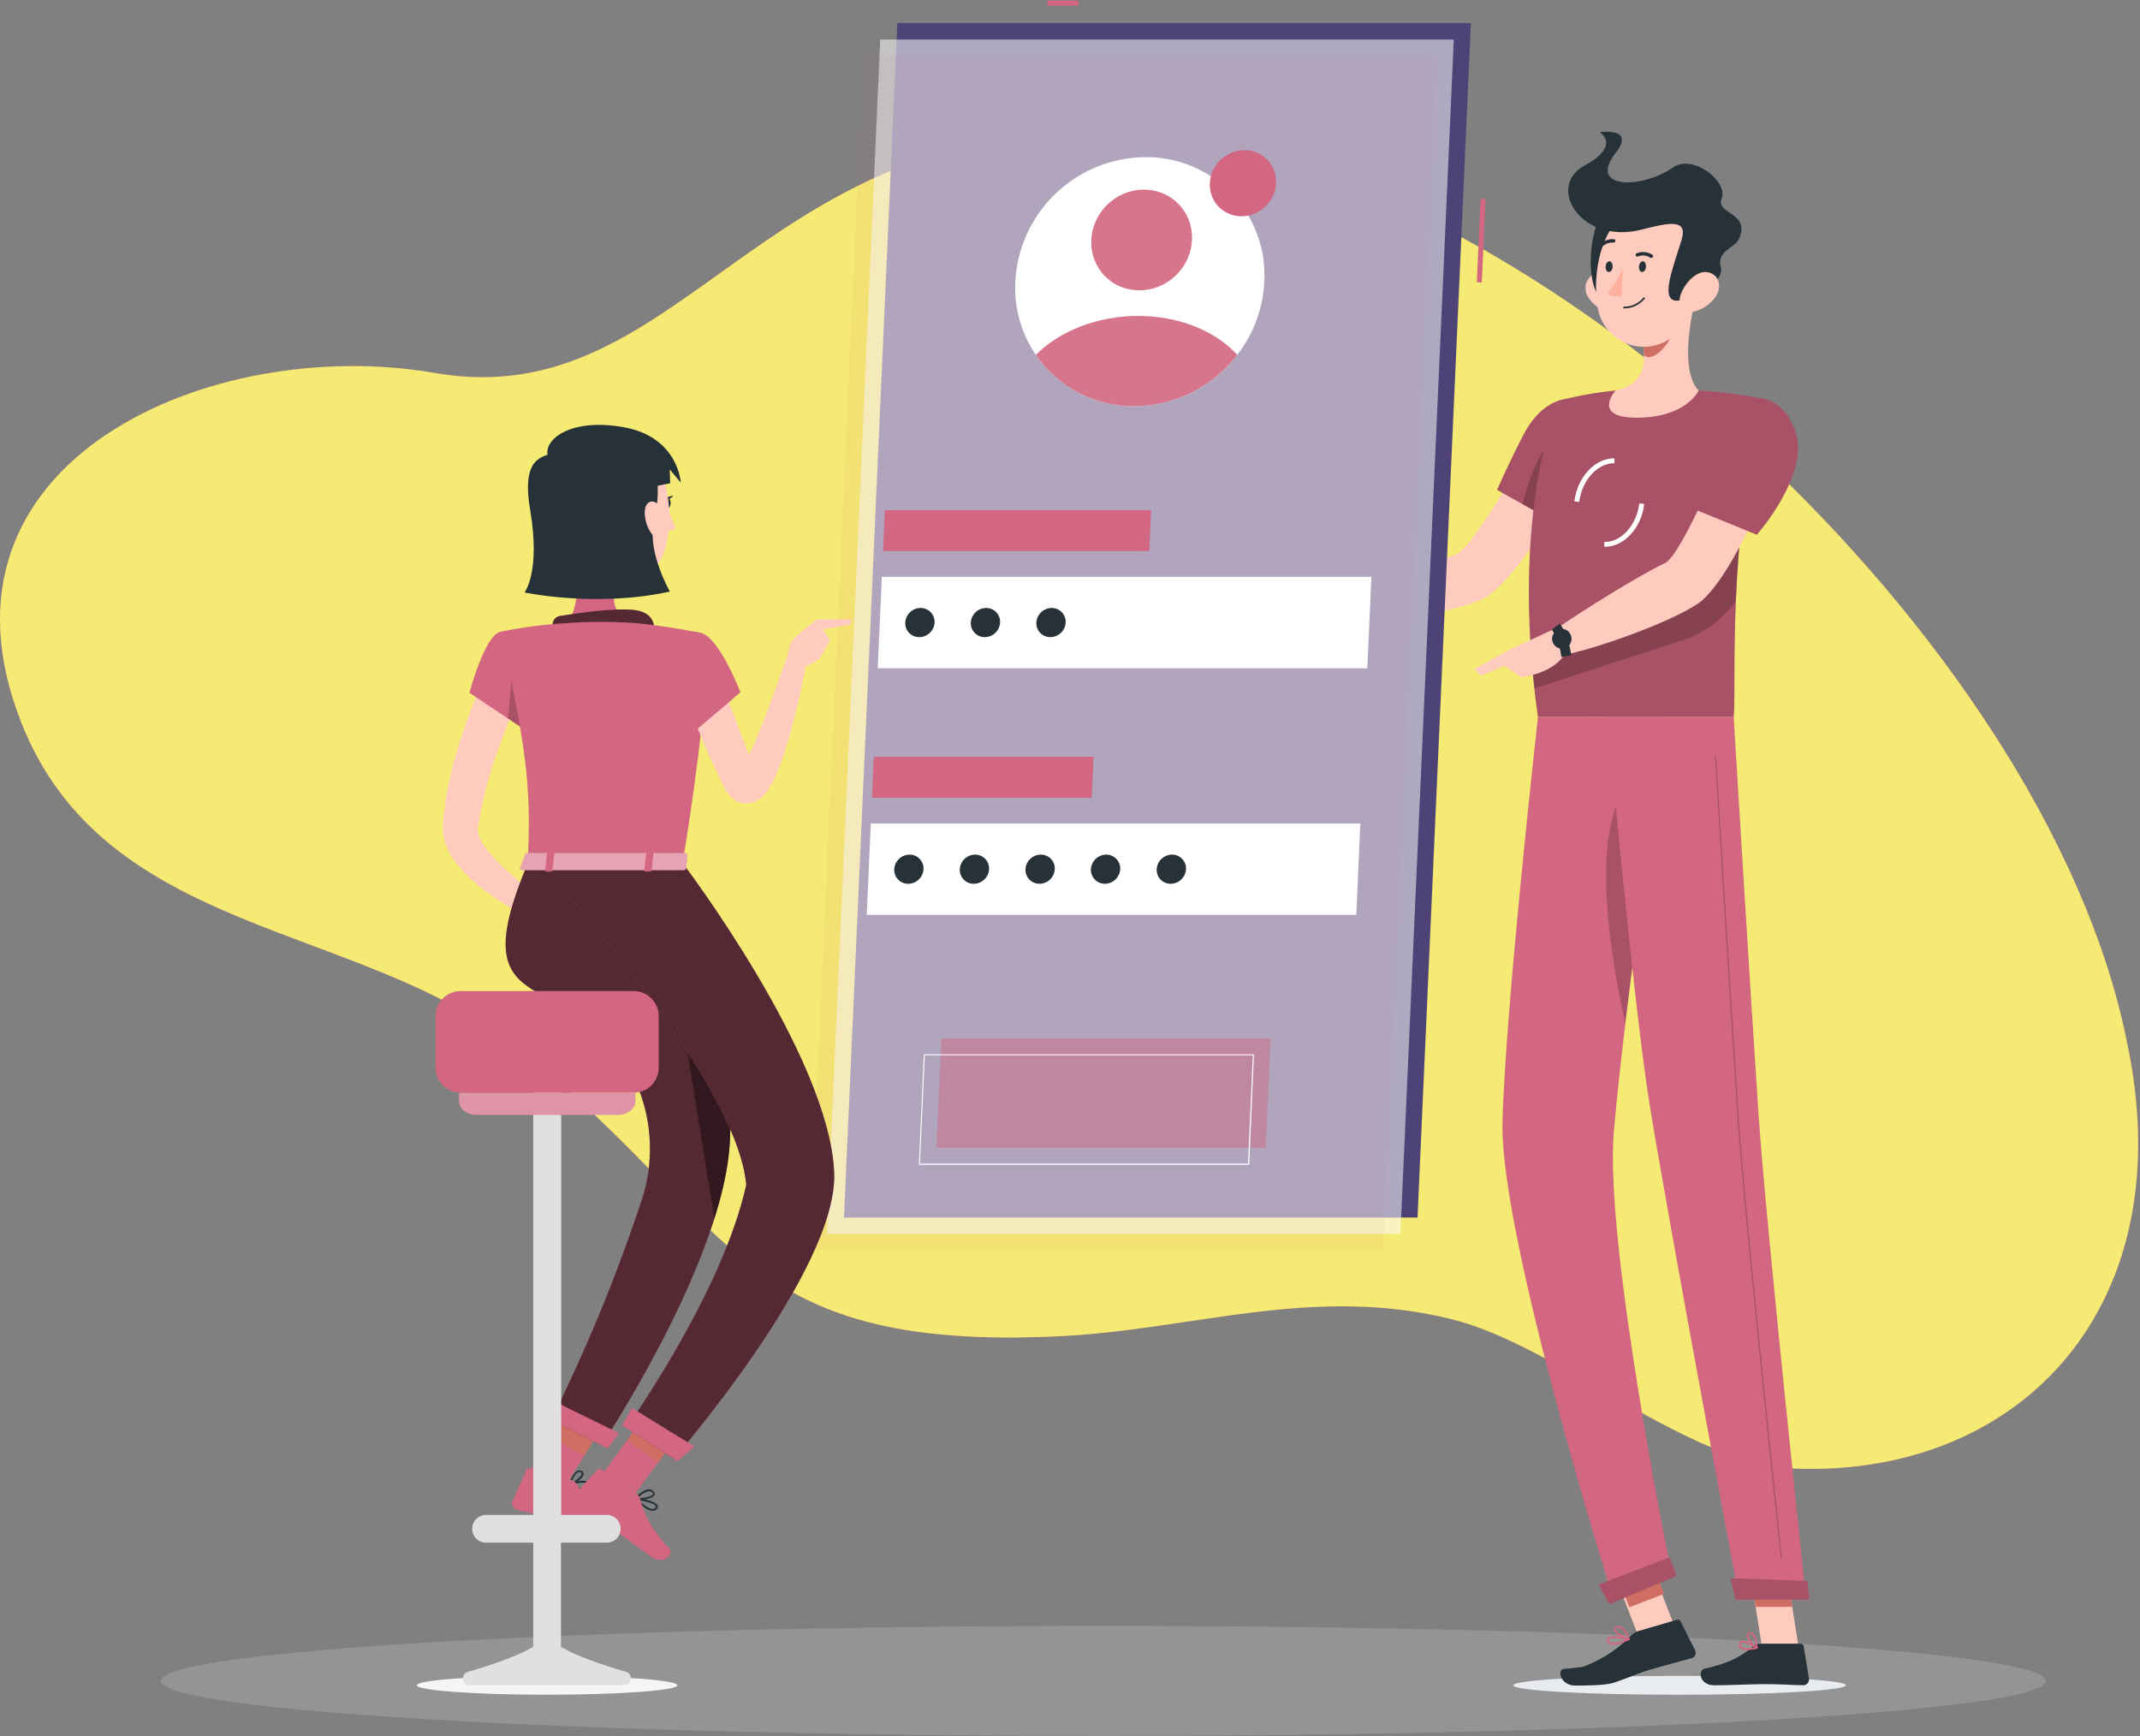 <svg width="440" height="357" viewBox="0 0 440 357" fill="none" xmlns="http://www.w3.org/2000/svg">
<rect x="0" y="0" width="440" height="357" fill="#808080" stroke="none"/>
<path d="M437.167 213.543C449.167 268.251 415.653 303.596 369.247 301.955C346.996 301.17 320.427 276.706 298.58 271.259C270.037 264.124 245.347 273.365 218.077 274.72C150.228 278.074 151.12 250.387 105.403 214.685C73.293 189.591 21.475 192.338 4.314 148.394C-16.713 94.674 43.56 68.712 89.348 76.68C141.962 85.814 156.531 20.308 236.891 27.562C315.86 34.698 420.268 131.102 437.167 213.543Z" fill="#D36681"/>
<path opacity="0.9" d="M437.167 213.543C449.167 268.251 415.653 303.596 369.247 301.955C346.996 301.17 320.427 276.706 298.58 271.259C270.037 264.124 245.347 273.365 218.077 274.72C150.228 278.074 151.12 250.387 105.403 214.685C73.293 189.591 21.475 192.338 4.314 148.394C-16.713 94.674 43.56 68.712 89.348 76.68C141.962 85.814 156.531 20.308 236.891 27.562C315.86 34.698 420.268 131.102 437.167 213.543Z" fill="#F9F871"/>
<path d="M226.864 356.914C333.882 356.914 420.638 351.849 420.638 345.601C420.638 339.353 333.882 334.287 226.864 334.287C119.845 334.287 33.09 339.353 33.09 345.601C33.09 351.849 119.845 356.914 226.864 356.914Z" fill="#949494"/>
<path d="M326.055 92.942L316.141 88.944C316.141 88.944 303.059 112.8 299.311 114.009C294.214 115.648 283.66 120.205 277.404 121.005C276.554 122.004 275.165 125.113 275.295 126.242C283.7 129.05 302.169 125.322 306.127 122.384C315.131 115.718 326.055 92.942 326.055 92.942Z" fill="#FFCBBE"/>
<path d="M329.103 87.515C330.952 94.341 320.938 108.073 320.938 108.073L307.815 100.717C307.815 100.717 310.274 95.07 313.272 89.324C318.079 80.04 326.994 79.73 329.103 87.515Z" fill="#D36681"/>
<path opacity="0.2" d="M329.103 87.515C330.952 94.341 320.938 108.073 320.938 108.073L307.815 100.717C307.815 100.717 310.274 95.07 313.272 89.324C318.079 80.04 326.994 79.73 329.103 87.515Z" fill="black"/>
<path opacity="0.2" d="M313.022 103.655L318.189 106.554L319.099 90.693C316.091 93.002 313.972 99.958 313.022 103.655Z" fill="black"/>
<path d="M320.468 82.378C320.468 82.378 310.254 105.105 316.21 147.419H356.456C357.096 141.243 354.977 111.101 362.643 81.998C358.228 81.135 353.761 80.565 349.271 80.289C343.576 79.959 337.866 79.959 332.171 80.289C328.223 80.69 324.311 81.388 320.468 82.378Z" fill="#D36681"/>
<path opacity="0.2" d="M320.468 82.378C320.468 82.378 310.254 105.105 316.21 147.419H356.456C357.096 141.243 354.977 111.101 362.643 81.998C358.228 81.135 353.761 80.565 349.271 80.289C343.576 79.959 337.866 79.959 332.171 80.289C328.223 80.69 324.311 81.388 320.468 82.378Z" fill="black"/>
<g style="mix-blend-mode:multiply">
<path d="M311.133 346.5C311.074 347.58 326.334 348.449 345.213 348.449C364.092 348.449 379.463 347.58 379.523 346.5C379.583 345.421 364.332 344.561 345.443 344.561C326.554 344.561 311.203 345.431 311.133 346.5Z" fill="#E8ECF1"/>
</g>
<path d="M337.998 318.14L330.86 320.903L337.009 336.787L344.147 334.024L337.998 318.14Z" fill="#FFCBBE"/>
<path d="M369.828 338.815H362.303L359.544 321.395H367.07L369.828 338.815Z" fill="#FFCBBE"/>
<path d="M361.783 337.945H370.238C370.385 337.946 370.527 337.998 370.638 338.093C370.75 338.188 370.824 338.32 370.848 338.465L371.937 345.151C371.96 345.319 371.947 345.489 371.898 345.651C371.849 345.813 371.766 345.963 371.654 346.09C371.542 346.217 371.404 346.319 371.249 346.388C371.095 346.457 370.927 346.492 370.758 346.49C367.81 346.44 366.391 346.26 362.673 346.26C360.384 346.26 355.677 346.5 352.499 346.5C349.321 346.5 349.111 343.382 350.42 343.092C356.297 341.823 358.575 340.094 360.534 338.415C360.879 338.112 361.324 337.945 361.783 337.945Z" fill="#263238"/>
<path d="M336.798 335.367L344.793 333.028C344.936 332.988 345.088 332.998 345.225 333.056C345.361 333.114 345.473 333.217 345.543 333.348L348.541 339.344C348.611 339.497 348.646 339.662 348.645 339.829C348.645 339.997 348.607 340.162 348.536 340.313C348.464 340.464 348.361 340.598 348.232 340.705C348.104 340.813 347.953 340.89 347.792 340.933C344.883 341.733 342.935 342.223 339.297 343.282C336.788 344.012 334.23 345.201 331.751 345.99C330.032 346.54 325.995 346.56 323.906 346.56C320.818 346.56 320.128 343.302 321.457 343.152C324.805 342.782 325.255 342.952 327.104 342.023C330.129 340.7 332.871 338.807 335.179 336.446C335.614 335.95 336.173 335.578 336.798 335.367Z" fill="#263238"/>
<path d="M278.663 120.965L270.388 117.497L266.98 126.672C270.372 127.188 273.822 127.188 277.214 126.672L278.663 120.965Z" fill="#D36681"/>
<path d="M264.232 117.257L264.012 123.354L266.98 126.652L270.388 117.477L264.232 117.257Z" fill="#D36681"/>
<path d="M338.977 319.489L331.817 322.253L334.988 330.467L342.148 327.703L338.977 319.489Z" fill="#CF6F64"/>
<path d="M367.07 321.395H359.544L360.974 330.38H368.499L367.07 321.395Z" fill="#CF6F64"/>
<path opacity="0.2" d="M314.931 135.976C315.081 137.785 315.251 139.634 315.471 141.533L345.393 131.819C350.066 130.434 354.127 127.497 356.906 123.494C357.026 120.825 357.176 118.017 357.406 115.089C357.506 113.669 357.626 112.21 357.756 110.731C357.885 109.252 358.065 107.613 358.255 106.034L314.931 135.976Z" fill="black"/>
<path d="M324.705 103.196L323.706 103.076C324.296 98.079 328.023 94.141 331.951 94.241V95.24C328.513 95.17 325.235 98.718 324.705 103.196Z" fill="white"/>
<path d="M330.032 112.42H329.862V111.421C333.3 111.551 336.528 107.963 337.058 103.495L338.057 103.615C337.528 108.502 333.92 112.42 330.032 112.42Z" fill="white"/>
<path d="M348.711 61.031C347.302 66.538 345.643 76.621 349.271 80.289C349.271 80.289 346.732 85.876 336.508 85.876C327.164 85.876 332.171 80.289 332.171 80.289C338.387 78.83 338.497 74.293 337.678 69.996L348.711 61.031Z" fill="#FFCBBE"/>
<path d="M344.214 64.689L337.688 69.996C337.89 70.983 338.007 71.986 338.037 72.994C339.946 74.892 343.774 70.085 344.164 67.627C344.362 66.659 344.379 65.663 344.214 64.689Z" fill="#CF6F64"/>
<path d="M326.464 60.961C326.918 61.748 327.53 62.433 328.261 62.973C328.991 63.513 329.826 63.896 330.712 64.099C333.11 64.629 334.309 62.42 333.65 60.201C333.06 58.203 331.091 55.514 328.653 55.974C328.13 56.081 327.642 56.313 327.227 56.648C326.812 56.983 326.484 57.413 326.27 57.902C326.055 58.39 325.961 58.923 325.995 59.455C326.029 59.987 326.19 60.504 326.464 60.961Z" fill="#FFCBBE"/>
<path d="M330.432 43.341C326.694 45.05 325.375 59.901 330.072 62.1C334.769 64.299 337.508 40.093 330.432 43.341Z" fill="#263238"/>
<path d="M349.85 52.746C348.951 60.201 348.851 64.589 344.853 68.406C343.614 69.673 342.05 70.573 340.332 71.007C338.614 71.441 336.809 71.391 335.118 70.864C333.426 70.336 331.913 69.352 330.746 68.019C329.579 66.686 328.802 65.056 328.503 63.309C327.294 56.614 328.963 45.55 336.438 42.582C338.009 41.889 339.736 41.629 341.441 41.829C343.146 42.028 344.767 42.68 346.135 43.717C347.503 44.754 348.569 46.138 349.223 47.725C349.876 49.313 350.092 51.046 349.85 52.746Z" fill="#FFCBBE"/>
<path d="M337.568 47.199C343.104 45.79 347.172 44.831 345.713 49.438C343.784 55.594 341.465 61.55 344.574 61.82C346.472 61.99 354.867 58.432 353.798 54.825C352.869 51.686 356.796 50.827 357.496 49.238C360.084 43.481 352.679 44.241 353.998 40.743C355.317 37.245 348.001 31.608 344.004 34.417C337.498 38.954 326.334 38.884 332.201 31.419C336.408 26.092 328.903 27.181 328.903 27.181C328.903 27.181 333.44 29.869 325.805 34.027C317.73 38.464 325.135 50.387 337.568 47.199Z" fill="#263238"/>
<path d="M352.789 60.961C351.695 62.542 350.053 63.661 348.181 64.099C345.713 64.629 344.763 62.42 345.693 60.201C346.522 58.203 348.801 55.514 351.159 55.974C353.518 56.434 354.058 59.002 352.789 60.961Z" fill="#FFCBBE"/>
<path d="M316.21 147.419C316.21 147.419 309.454 207.883 308.925 230.829C308.385 254.695 331.821 329.16 331.821 329.16L343.814 324.163C343.814 324.163 329.822 256.124 331.821 232.688C333.94 207.133 342.695 147.459 342.695 147.459L316.21 147.419Z" fill="#D36681"/>
<path opacity="0.2" d="M333 164.019C327.614 175.193 331.241 197.289 334.16 210.382C335.269 201.137 336.588 191.103 337.837 181.819C337.718 167.547 336.608 156.524 333 164.019Z" fill="black"/>
<path d="M343.284 320.206C343.344 320.206 344.703 324.024 344.703 324.024L330.872 329.84L328.693 325.783L343.284 320.206Z" fill="#D36681"/>
<path d="M330.492 147.419C330.492 147.419 335.659 204.925 339.077 226.462C342.834 250.058 357.566 328.641 357.566 328.641H371.347C371.347 328.641 363.092 251.967 361.533 228.601C359.834 203.256 356.456 147.419 356.456 147.419H330.492Z" fill="#D36681"/>
<path d="M371.557 325.053C371.617 325.053 372.017 328.901 372.017 328.901H356.866L355.787 324.483L371.557 325.053Z" fill="#D36681"/>
<path opacity="0.2" d="M366.28 320.496C366.249 320.496 366.219 320.485 366.195 320.465C366.171 320.445 366.155 320.417 366.15 320.386C366.071 319.686 358.625 250.428 357.226 229.44C355.707 206.674 352.649 156.174 352.619 155.664C352.617 155.648 352.619 155.631 352.625 155.615C352.63 155.6 352.639 155.585 352.65 155.573C352.661 155.561 352.675 155.551 352.69 155.544C352.705 155.538 352.722 155.534 352.739 155.534C352.771 155.534 352.803 155.547 352.827 155.569C352.851 155.591 352.866 155.622 352.868 155.654C352.868 156.164 355.957 206.624 357.476 229.43C358.875 250.418 366.32 319.626 366.39 320.376C366.393 320.392 366.393 320.409 366.388 320.425C366.384 320.442 366.377 320.457 366.366 320.47C366.356 320.483 366.343 320.494 366.328 320.502C366.313 320.51 366.297 320.514 366.28 320.516V320.496Z" fill="black"/>
<path d="M338.417 54.825C338.417 55.434 338.037 55.924 337.638 55.924C337.238 55.924 336.948 55.434 336.988 54.825C337.028 54.215 337.368 53.725 337.768 53.725C338.167 53.725 338.457 54.225 338.417 54.825Z" fill="#263238"/>
<path d="M331.561 54.825C331.561 55.434 331.172 55.924 330.782 55.924C330.392 55.924 330.092 55.434 330.122 54.825C330.152 54.215 330.512 53.725 330.912 53.725C331.311 53.725 331.601 54.225 331.561 54.825Z" fill="#263238"/>
<path d="M333.72 55.134C332.886 56.996 331.811 58.74 330.522 60.321C331.521 61.321 333.39 60.861 333.39 60.861L333.72 55.134Z" fill="#FFB19D"/>
<path d="M333.9 63.409C333.877 63.41 333.854 63.405 333.832 63.396C333.811 63.386 333.792 63.373 333.776 63.356C333.76 63.339 333.748 63.319 333.74 63.298C333.732 63.276 333.728 63.253 333.73 63.23C333.732 63.181 333.753 63.135 333.789 63.102C333.824 63.068 333.871 63.05 333.92 63.05C334.684 63.055 335.44 62.889 336.132 62.564C336.823 62.239 337.434 61.763 337.917 61.171C337.952 61.141 337.996 61.124 338.042 61.124C338.088 61.124 338.133 61.141 338.167 61.171C338.199 61.204 338.218 61.249 338.218 61.296C338.218 61.342 338.199 61.387 338.167 61.421C337.649 62.05 336.997 62.555 336.259 62.899C335.52 63.243 334.714 63.417 333.9 63.409Z" fill="#263238"/>
<path d="M339.637 52.986C339.589 53.01 339.536 53.023 339.482 53.023C339.428 53.023 339.375 53.01 339.327 52.986C338.953 52.744 338.527 52.594 338.085 52.547C337.642 52.5 337.194 52.558 336.778 52.716C336.738 52.736 336.693 52.748 336.648 52.751C336.603 52.754 336.558 52.748 336.515 52.733C336.472 52.718 336.432 52.695 336.399 52.664C336.365 52.634 336.338 52.597 336.319 52.556C336.281 52.467 336.281 52.367 336.316 52.278C336.351 52.188 336.421 52.116 336.508 52.076C337.031 51.863 337.597 51.779 338.159 51.831C338.721 51.883 339.262 52.07 339.737 52.376C339.775 52.402 339.808 52.435 339.833 52.474C339.858 52.513 339.875 52.556 339.884 52.602C339.892 52.648 339.891 52.694 339.882 52.74C339.872 52.785 339.853 52.828 339.826 52.866C339.776 52.923 339.71 52.965 339.637 52.986Z" fill="#263238"/>
<path d="M328.913 50.987C328.86 50.974 328.811 50.946 328.773 50.907C328.74 50.874 328.713 50.836 328.695 50.793C328.677 50.75 328.668 50.704 328.668 50.657C328.668 50.611 328.677 50.565 328.695 50.522C328.713 50.479 328.74 50.44 328.773 50.407C329.156 49.978 329.633 49.642 330.167 49.427C330.701 49.212 331.277 49.124 331.851 49.168C331.897 49.175 331.941 49.191 331.98 49.216C332.02 49.241 332.054 49.274 332.08 49.312C332.106 49.35 332.124 49.394 332.133 49.44C332.142 49.485 332.141 49.532 332.131 49.578C332.11 49.67 332.055 49.752 331.978 49.807C331.9 49.862 331.806 49.887 331.711 49.877C331.257 49.849 330.802 49.924 330.382 50.097C329.961 50.27 329.585 50.537 329.283 50.877C329.237 50.928 329.178 50.965 329.113 50.984C329.048 51.003 328.979 51.004 328.913 50.987Z" fill="#263238"/>
<path d="M366.511 91.832L356.117 89.064C356.117 89.064 345.923 114.159 342.315 115.788C337.418 118.027 325.015 125.782 319.738 129.45C319.449 130.699 319.679 134.007 320.338 134.917C329.333 133.278 346.552 126.652 350.15 123.284C358.355 115.598 366.511 91.832 366.511 91.832Z" fill="#FFCBBE"/>
<path d="M359.255 339.264C358.748 339.305 358.242 339.167 357.826 338.875C357.697 338.758 357.601 338.611 357.546 338.446C357.492 338.281 357.482 338.105 357.516 337.935C357.522 337.829 357.557 337.727 357.617 337.639C357.677 337.551 357.759 337.48 357.856 337.436C358.695 337.006 361.044 338.495 361.314 338.665C361.343 338.683 361.366 338.711 361.379 338.743C361.391 338.775 361.393 338.811 361.384 338.845C361.375 338.88 361.358 338.912 361.333 338.938C361.309 338.964 361.278 338.984 361.244 338.995C360.592 339.155 359.925 339.245 359.255 339.264ZM358.255 337.705C358.18 337.689 358.101 337.689 358.026 337.705C357.987 337.725 357.955 337.755 357.934 337.792C357.913 337.83 357.903 337.872 357.906 337.915C357.879 338.032 357.883 338.153 357.919 338.267C357.954 338.381 358.018 338.484 358.106 338.565C358.495 338.915 359.475 338.955 360.764 338.705C359.996 338.199 359.132 337.859 358.225 337.705H358.255Z" fill="#D36681"/>
<path d="M361.193 338.995C361.167 339.003 361.139 339.003 361.113 338.995C360.364 338.575 358.955 336.926 359.165 336.086C359.196 335.953 359.271 335.835 359.378 335.749C359.485 335.664 359.618 335.617 359.754 335.617C359.888 335.599 360.025 335.61 360.154 335.65C360.284 335.689 360.403 335.756 360.504 335.847C361.333 336.556 361.383 338.735 361.383 338.845C361.388 338.878 361.382 338.911 361.366 338.94C361.349 338.969 361.324 338.992 361.293 339.005C361.26 339.011 361.225 339.008 361.193 338.995ZM359.854 335.946H359.784C359.554 335.946 359.524 336.076 359.514 336.126C359.394 336.616 360.284 337.865 361.024 338.455C361.02 337.611 360.759 336.788 360.274 336.096C360.158 335.995 360.008 335.942 359.854 335.946Z" fill="#D36681"/>
<path d="M332.721 338.015C332.109 338.228 331.443 338.228 330.832 338.015C330.693 337.94 330.575 337.831 330.49 337.698C330.404 337.565 330.353 337.413 330.342 337.256C330.33 337.157 330.342 337.056 330.379 336.964C330.416 336.871 330.475 336.789 330.552 336.726C331.352 336.006 334.62 336.726 334.989 336.866C335.025 336.875 335.056 336.896 335.077 336.925C335.099 336.954 335.11 336.99 335.109 337.026C335.111 337.063 335.101 337.1 335.082 337.132C335.062 337.164 335.033 337.19 334.999 337.206C334.263 337.538 333.501 337.809 332.721 338.015ZM331.092 336.826C330.977 336.849 330.871 336.9 330.782 336.976C330.75 337 330.726 337.032 330.711 337.069C330.697 337.106 330.694 337.147 330.702 337.186C330.708 337.291 330.741 337.392 330.797 337.481C330.853 337.57 330.93 337.644 331.022 337.695C331.551 337.975 332.781 337.755 334.37 337.086C333.299 336.816 332.191 336.728 331.092 336.826Z" fill="#D36681"/>
<path d="M334.969 337.206H334.889C333.89 337.026 331.891 335.876 331.831 335.017C331.831 334.817 331.921 334.537 332.401 334.377C332.563 334.32 332.735 334.295 332.907 334.306C333.078 334.316 333.246 334.361 333.4 334.437C334.479 334.967 335.049 336.886 335.079 336.976C335.086 337.006 335.085 337.038 335.076 337.067C335.068 337.097 335.051 337.124 335.029 337.146C335.014 337.17 334.994 337.191 334.969 337.206ZM332.601 334.677H332.501C332.191 334.787 332.191 334.917 332.191 334.957C332.191 335.477 333.64 336.426 334.649 336.746C334.417 335.943 333.925 335.24 333.25 334.747C333.05 334.645 332.818 334.62 332.601 334.677Z" fill="#D36681"/>
<path d="M320.588 128.86L310.164 133.657L308.955 136.656L312.803 139.244C312.803 139.244 319.998 138.465 322.047 133.837L320.588 128.86Z" fill="#FFCBBE"/>
<path d="M321.028 135.087C320.795 133.084 320.134 131.155 319.089 129.43L320.738 128.191C321.978 130.178 322.77 132.412 323.056 134.737L321.028 135.087Z" fill="#263238"/>
<path d="M322.807 130.279C323.027 130.626 323.135 131.032 323.117 131.442C323.098 131.853 322.954 132.247 322.703 132.573C322.452 132.898 322.107 133.138 321.715 133.26C321.323 133.382 320.903 133.381 320.511 133.256C320.12 133.131 319.777 132.888 319.528 132.561C319.28 132.234 319.138 131.838 319.123 131.428C319.107 131.018 319.218 130.612 319.441 130.267C319.664 129.922 319.988 129.654 320.368 129.5C320.795 129.282 321.291 129.242 321.748 129.388C322.204 129.534 322.585 129.854 322.807 130.279Z" fill="#263238"/>
<path d="M303.118 137.535L304.507 138.934L313.862 134.937L310.164 133.657L303.118 137.535Z" fill="#FFCBBE"/>
<path opacity="0.2" d="M343.284 320.206C343.344 320.206 344.703 324.024 344.703 324.024L330.872 329.84L328.693 325.783L343.284 320.206Z" fill="black"/>
<path opacity="0.2" d="M371.557 325.053C371.617 325.053 372.017 328.901 372.017 328.901H356.866L355.787 324.483L371.557 325.053Z" fill="black"/>
<path d="M369.219 88.954C371.967 97.819 361.223 109.942 361.223 109.942L346.382 103.885C348.141 98.761 350.17 93.734 352.459 88.824C357.016 79 366.44 80.01 369.219 88.954Z" fill="#D36681"/>
<path opacity="0.2" d="M369.219 88.954C371.967 97.819 361.223 109.942 361.223 109.942L346.382 103.885C348.141 98.761 350.17 93.734 352.459 88.824C357.016 79 366.44 80.01 369.219 88.954Z" fill="black"/>
<path d="M221.747 0.137H215.361V1.167H221.747V0.137Z" fill="#D36681"/>
<path d="M304.415 40.879L303.643 58.032L304.671 58.078L305.444 40.926L304.415 40.879Z" fill="#D36681"/>
<path d="M302.429 4.755H184.499L173.526 250.328H291.455L302.429 4.755Z" fill="#4E4376"/>
<path opacity="0.56" d="M298.911 8.132H180.981L170.008 253.706H287.937L298.911 8.132Z" fill="#FAFAFA"/>
<path opacity="0.07" d="M295.393 11.501H177.463L166.48 257.074H284.409L295.393 11.501Z" fill="#D36681"/>
<path d="M281.971 118.606H181.311L180.472 137.395H281.131L281.971 118.606Z" fill="white"/>
<path d="M236.668 104.895H181.921L181.551 113.3H236.298L236.668 104.895Z" fill="#D36681"/>
<path d="M279.702 169.316H179.043L178.203 188.105H278.863L279.702 169.316Z" fill="white"/>
<path opacity="0.47" d="M261.243 213.48H193.554L192.544 235.996H260.234L261.243 213.48Z" fill="#D36681"/>
<path d="M256.716 239.494H189.027C188.997 239.502 188.966 239.502 188.937 239.494C188.927 239.465 188.927 239.433 188.937 239.404L189.936 216.878C189.936 216.862 189.939 216.847 189.945 216.833C189.951 216.819 189.96 216.807 189.972 216.796C189.983 216.786 189.996 216.778 190.011 216.773C190.025 216.768 190.041 216.766 190.056 216.768H257.745C257.758 216.762 257.772 216.758 257.785 216.758C257.799 216.758 257.813 216.762 257.825 216.768C257.832 216.78 257.836 216.794 257.836 216.808C257.836 216.822 257.832 216.836 257.825 216.848L256.846 239.424C256.834 239.448 256.815 239.467 256.792 239.479C256.769 239.492 256.742 239.497 256.716 239.494ZM189.146 239.254H256.596L257.596 216.968H190.146L189.146 239.254Z" fill="white"/>
<path d="M224.845 155.604H179.652L179.282 164.019H224.465L224.845 155.604Z" fill="#D36681"/>
<path d="M259.954 57.913C259.696 63.381 257.751 68.635 254.387 72.954C251.897 76.216 248.693 78.864 245.02 80.695C241.347 82.527 237.304 83.492 233.2 83.517C229.884 83.543 226.597 82.889 223.543 81.596C220.489 80.303 217.732 78.398 215.442 76C213.152 73.601 211.377 70.759 210.227 67.648C209.077 64.537 208.576 61.224 208.755 57.913C209.106 51.041 212.069 44.563 217.039 39.803C222.008 35.044 228.608 32.363 235.489 32.308C238.807 32.277 242.097 32.927 245.155 34.218C248.213 35.508 250.973 37.412 253.266 39.812C255.559 42.212 257.336 45.056 258.486 48.169C259.636 51.283 260.136 54.599 259.954 57.913Z" fill="white"/>
<path d="M262.363 37.665C262.297 39.119 261.78 40.516 260.884 41.662C260.22 42.529 259.367 43.232 258.39 43.719C257.413 44.206 256.338 44.463 255.247 44.471C254.19 44.477 253.147 44.225 252.209 43.735C251.272 43.245 250.469 42.534 249.87 41.662C249.077 40.485 248.685 39.083 248.751 37.665C248.847 35.84 249.636 34.121 250.957 32.859C252.277 31.596 254.03 30.884 255.857 30.869C256.738 30.861 257.612 31.033 258.424 31.376C259.236 31.718 259.97 32.223 260.579 32.86C261.189 33.497 261.661 34.252 261.968 35.078C262.275 35.904 262.409 36.785 262.363 37.665Z" fill="#D36681"/>
<path d="M192.155 128.001C192.107 128.806 191.755 129.563 191.171 130.12C190.587 130.676 189.813 130.99 189.007 130.999C188.617 131.004 188.231 130.928 187.872 130.778C187.512 130.627 187.188 130.404 186.918 130.123C186.648 129.842 186.439 129.509 186.303 129.144C186.167 128.779 186.108 128.39 186.128 128.001C186.172 127.194 186.522 126.434 187.107 125.877C187.692 125.319 188.468 125.007 189.277 125.003C189.666 124.999 190.051 125.076 190.41 125.227C190.769 125.378 191.092 125.601 191.362 125.881C191.631 126.162 191.841 126.495 191.977 126.859C192.113 127.224 192.174 127.612 192.155 128.001Z" fill="#263238"/>
<path d="M205.627 128.001C205.581 128.807 205.23 129.566 204.646 130.122C204.061 130.679 203.286 130.993 202.479 130.999C202.09 131.002 201.705 130.926 201.347 130.775C200.989 130.624 200.665 130.401 200.397 130.12C200.128 129.839 199.92 129.506 199.784 129.142C199.649 128.777 199.59 128.389 199.61 128.001C199.654 127.196 200.002 126.437 200.585 125.88C201.169 125.323 201.942 125.009 202.749 125.003C203.138 124.998 203.524 125.073 203.884 125.224C204.243 125.374 204.567 125.597 204.837 125.878C205.107 126.159 205.316 126.493 205.452 126.858C205.588 127.223 205.647 127.612 205.627 128.001Z" fill="#263238"/>
<path d="M219.108 128.001C219.063 128.807 218.712 129.566 218.127 130.122C217.543 130.679 216.768 130.993 215.96 130.999C215.571 131.002 215.186 130.926 214.827 130.775C214.468 130.624 214.144 130.401 213.875 130.12C213.605 129.84 213.396 129.507 213.26 129.142C213.123 128.778 213.063 128.389 213.082 128.001C213.128 127.195 213.479 126.436 214.063 125.879C214.648 125.322 215.423 125.009 216.23 125.003C216.62 124.998 217.006 125.073 217.365 125.224C217.725 125.374 218.049 125.597 218.319 125.878C218.589 126.159 218.798 126.493 218.934 126.858C219.069 127.223 219.129 127.612 219.108 128.001Z" fill="#263238"/>
<path d="M189.886 178.711C189.838 179.516 189.486 180.273 188.902 180.829C188.318 181.386 187.544 181.7 186.738 181.709C186.349 181.712 185.963 181.636 185.604 181.485C185.246 181.333 184.922 181.111 184.652 180.83C184.383 180.549 184.174 180.216 184.037 179.852C183.901 179.488 183.84 179.099 183.859 178.711C183.905 177.904 184.256 177.146 184.841 176.589C185.425 176.032 186.2 175.719 187.007 175.712C187.397 175.709 187.782 175.785 188.141 175.937C188.499 176.088 188.823 176.31 189.093 176.591C189.362 176.872 189.572 177.205 189.708 177.569C189.844 177.933 189.905 178.322 189.886 178.711Z" fill="#263238"/>
<path d="M203.358 178.711C203.312 179.515 202.963 180.272 202.38 180.829C201.798 181.385 201.025 181.7 200.22 181.709C199.83 181.713 199.444 181.638 199.085 181.487C198.725 181.337 198.401 181.114 198.131 180.833C197.861 180.552 197.652 180.219 197.516 179.854C197.38 179.489 197.321 179.1 197.341 178.711C197.387 177.904 197.738 177.146 198.323 176.589C198.907 176.032 199.682 175.719 200.489 175.712C200.878 175.709 201.263 175.785 201.621 175.937C201.98 176.088 202.303 176.311 202.572 176.592C202.84 176.872 203.049 177.205 203.184 177.57C203.319 177.934 203.378 178.322 203.358 178.711Z" fill="#263238"/>
<path d="M216.87 178.71C216.824 179.517 216.473 180.275 215.888 180.832C215.304 181.389 214.529 181.702 213.722 181.709C213.333 181.71 212.948 181.633 212.59 181.482C212.232 181.33 211.909 181.107 211.639 180.827C211.37 180.546 211.161 180.214 211.024 179.85C210.887 179.487 210.826 179.099 210.843 178.71C210.891 177.905 211.243 177.148 211.827 176.592C212.411 176.035 213.185 175.721 213.991 175.712C214.381 175.708 214.767 175.783 215.126 175.934C215.486 176.084 215.81 176.307 216.08 176.588C216.35 176.869 216.559 177.202 216.695 177.567C216.831 177.932 216.89 178.321 216.87 178.71Z" fill="#263238"/>
<path d="M230.322 178.711C230.274 179.516 229.922 180.273 229.338 180.829C228.754 181.386 227.98 181.7 227.174 181.709C226.785 181.71 226.4 181.633 226.042 181.482C225.684 181.33 225.361 181.107 225.092 180.827C224.822 180.546 224.613 180.214 224.476 179.85C224.339 179.487 224.278 179.099 224.295 178.711C224.343 177.905 224.695 177.148 225.279 176.592C225.863 176.035 226.637 175.721 227.444 175.712C227.833 175.709 228.218 175.785 228.577 175.937C228.935 176.088 229.259 176.31 229.529 176.591C229.798 176.872 230.008 177.205 230.144 177.569C230.28 177.933 230.341 178.322 230.322 178.711Z" fill="#263238"/>
<path d="M243.854 178.711C243.806 179.516 243.454 180.273 242.87 180.829C242.286 181.386 241.512 181.7 240.705 181.709C240.316 181.713 239.93 181.638 239.57 181.487C239.211 181.337 238.887 181.114 238.617 180.833C238.347 180.552 238.138 180.219 238.002 179.854C237.866 179.489 237.807 179.1 237.827 178.711C237.873 177.904 238.224 177.146 238.808 176.589C239.393 176.032 240.168 175.719 240.975 175.712C241.364 175.709 241.75 175.785 242.109 175.937C242.467 176.088 242.791 176.31 243.061 176.591C243.33 176.872 243.539 177.205 243.676 177.569C243.812 177.933 243.873 178.322 243.854 178.711Z" fill="#263238"/>
<path d="M241.808 56.579C245.991 52.489 246.213 45.932 242.304 41.934C238.395 37.937 231.835 38.012 227.652 42.103C223.469 46.193 223.247 52.75 227.156 56.748C231.065 60.745 237.625 60.67 241.808 56.579Z" fill="#D36681"/>
<path d="M254.387 72.954C251.897 76.216 248.693 78.864 245.02 80.695C241.347 82.527 237.304 83.492 233.2 83.517C229.221 83.551 225.294 82.605 221.766 80.763C218.239 78.921 215.218 76.239 212.972 72.954C217.829 68.117 225.515 64.959 234.03 64.959C242.544 64.959 249.96 68.117 254.387 72.954Z" fill="#D36681"/>
<path opacity="0.1" d="M241.808 56.579C245.991 52.489 246.213 45.932 242.304 41.934C238.395 37.937 231.835 38.012 227.652 42.103C223.469 46.193 223.247 52.75 227.156 56.748C231.065 60.745 237.625 60.67 241.808 56.579Z" fill="white"/>
<path opacity="0.1" d="M254.387 72.954C251.897 76.216 248.693 78.864 245.02 80.695C241.347 82.527 237.304 83.492 233.2 83.517C229.221 83.551 225.294 82.605 221.766 80.763C218.239 78.921 215.218 76.239 212.972 72.954C217.829 68.117 225.515 64.959 234.03 64.959C242.544 64.959 249.96 68.117 254.387 72.954Z" fill="white"/>
<path d="M107.345 141.922C106.396 144.001 105.396 146.29 104.527 148.509C103.657 150.727 102.768 153.016 101.998 155.294C100.427 159.785 99.23 164.398 98.42 169.086L98.2 170.555C98.18 170.807 98.203 171.061 98.27 171.305C98.506 172.133 98.878 172.917 99.37 173.624C100.653 175.453 102.142 177.13 103.807 178.621C105.563 180.253 107.404 181.791 109.324 183.228C111.243 184.707 113.261 186.146 115.25 187.505L113.381 191.013C108.632 188.944 104.125 186.36 99.939 183.308C97.707 181.679 95.691 179.772 93.943 177.631C92.907 176.357 92.099 174.913 91.554 173.364C91.238 172.396 91.076 171.384 91.075 170.365C91.075 170.126 91.075 169.776 91.075 169.606V169.116L91.175 168.117C91.748 162.91 92.842 157.774 94.443 152.786C95.222 150.327 96.052 147.879 97.001 145.49C97.951 143.102 98.93 140.763 100.139 138.335L107.345 141.922Z" fill="#FFCBBE"/>
<path d="M113.841 186.886L120.907 183.308L119.078 191.063C119.078 191.063 114.231 192.422 111.982 190.064L113.841 186.886Z" fill="#D36681"/>
<path d="M127.373 184.577L125.494 190.993L119.078 191.063L120.907 183.308L127.373 184.577Z" fill="#D36681"/>
<path d="M137.347 104.505C137.725 105.89 138.251 107.23 138.916 108.502C138.722 108.723 138.472 108.887 138.192 108.976C137.912 109.066 137.613 109.078 137.327 109.012L137.347 104.505Z" fill="#FFCBBE"/>
<path d="M137.137 104.565C137.551 104.565 137.887 104.05 137.887 103.416C137.887 102.781 137.551 102.266 137.137 102.266C136.723 102.266 136.388 102.781 136.388 103.416C136.388 104.05 136.723 104.565 137.137 104.565Z" fill="#263238"/>
<path d="M136.917 102.306L138.437 101.876C138.437 101.876 137.697 103.056 136.917 102.306Z" fill="#263238"/>
<path d="M117.829 111.84C118.738 116.488 119.648 125.013 116.39 128.121C116.39 128.121 117.669 132.838 126.314 132.838C135.818 132.838 130.851 128.121 130.851 128.121C125.664 126.881 125.794 123.034 126.703 119.416L117.829 111.84Z" fill="#D36681"/>
<path d="M115.3 101.247C115.78 109.012 115.82 112.31 119.737 116.298C125.644 122.294 135.078 120.016 136.927 112.3C138.596 105.304 137.537 93.791 129.931 90.703C128.262 90.015 126.445 89.765 124.651 89.975C122.858 90.186 121.148 90.85 119.683 91.906C118.219 92.962 117.047 94.373 116.28 96.008C115.513 97.642 115.176 99.445 115.3 101.247Z" fill="#FFCBBE"/>
<path d="M116.07 92.512C112.172 93.931 106.975 92.872 109.014 104.895C111.173 117.627 107.854 121.814 107.854 121.814C107.854 121.814 122.636 124.963 137.727 121.625C137.727 121.625 133.119 113.569 134.409 107.633C136.058 100.137 134.758 97.369 134.758 97.369C134.758 97.369 121.546 90.513 116.07 92.512Z" fill="#263238"/>
<path d="M132.56 105.294C132.564 106.771 132.987 108.216 133.779 109.462C134.839 111.081 136.088 110.461 136.398 108.742C136.678 107.233 136.468 104.565 135.119 103.525C133.769 102.486 132.58 103.505 132.56 105.294Z" fill="#FFCBBE"/>
<path d="M112.682 93.821C111.563 90.673 116.899 85.826 128.193 87.825C139.486 89.824 139.976 99.228 139.976 99.228L137.697 96.51L137.797 99.368L126.194 101.597L112.682 93.821Z" fill="#263238"/>
<path d="M113.641 128.65C113.574 128.194 113.689 127.73 113.959 127.356C114.23 126.983 114.636 126.73 115.09 126.652C118.608 126.072 126.603 124.893 130.621 125.452C133.619 125.872 134.399 127.611 134.529 129.04C134.549 129.29 134.516 129.542 134.43 129.778C134.345 130.015 134.211 130.23 134.036 130.41C133.861 130.59 133.649 130.73 133.415 130.821C133.181 130.913 132.93 130.953 132.68 130.939L115.31 130.159C114.901 130.139 114.511 129.977 114.207 129.702C113.903 129.427 113.703 129.056 113.641 128.65Z" fill="#D36681"/>
<path opacity="0.6" d="M113.641 128.65C113.574 128.194 113.689 127.73 113.959 127.356C114.23 126.983 114.636 126.73 115.09 126.652C118.608 126.072 126.603 124.893 130.621 125.452C133.619 125.872 134.399 127.611 134.529 129.04C134.549 129.29 134.516 129.542 134.43 129.778C134.345 130.015 134.211 130.23 134.036 130.41C133.861 130.59 133.649 130.73 133.415 130.821C133.181 130.913 132.93 130.953 132.68 130.939L115.31 130.159C114.901 130.139 114.511 129.977 114.207 129.702C113.903 129.427 113.703 129.056 113.641 128.65Z" fill="black"/>
<path d="M123.685 303.246L130.131 307.723L140.915 293.102L134.469 288.635L123.685 303.246Z" fill="#D36681"/>
<path d="M108.654 302.956L115.46 306.834L125.005 291.373L118.199 287.495L108.654 302.956Z" fill="#D36681"/>
<path d="M140.905 293.102L135.348 300.638L128.902 296.17L134.459 288.635L140.905 293.102Z" fill="#CF6F64"/>
<path d="M118.189 287.495L125.004 291.383L120.087 299.348L113.271 295.461L118.189 287.495Z" fill="#CF6F64"/>
<path d="M129.122 177.461C129.122 177.461 154.287 209.172 149.56 239.504C145.752 263.999 123.665 297.17 123.665 297.17L113.281 292.013C120.601 277.347 126.847 262.169 131.97 246.6C133.55 241.766 134.011 236.637 133.319 231.598C132.626 226.56 130.798 221.745 127.973 217.517C115.22 198.898 94.793 209.982 108.534 177.461H129.122Z" fill="#D36681"/>
<path opacity="0.6" d="M129.122 177.461C129.122 177.461 154.287 209.172 149.56 239.504C145.752 263.999 123.665 297.17 123.665 297.17L113.281 292.013C120.601 277.347 126.847 262.169 131.97 246.6C133.55 241.766 134.011 236.637 133.319 231.598C132.626 226.56 130.798 221.745 127.973 217.517C115.22 198.898 94.793 209.982 108.534 177.461H129.122Z" fill="black"/>
<path opacity="0.4" d="M141.464 197.829L137.807 194.191C137.807 194.481 144.892 238.225 146.881 250.517C148.055 246.927 148.954 243.251 149.57 239.524C151.908 224.643 147.021 209.442 141.464 197.829Z" fill="black"/>
<path d="M140.356 177.461C140.356 177.461 170.657 217.317 171.517 241.213C172.226 261.201 138.537 299.928 138.537 299.928L128.742 293.592C128.742 293.592 148.461 266.088 153.428 243.622C151.509 221.355 110.933 177.461 110.933 177.461H140.356Z" fill="#D36681"/>
<path opacity="0.6" d="M140.356 177.461C140.356 177.461 170.657 217.317 171.517 241.213C172.226 261.201 138.537 299.928 138.537 299.928L128.742 293.592C128.742 293.592 148.461 266.088 153.428 243.622C151.509 221.355 110.933 177.461 110.933 177.461H140.356Z" fill="black"/>
<path d="M102.868 129.9C99.63 130.669 96.522 142.442 96.522 142.442L109.184 150.897C109.184 150.897 113.401 141.583 111.922 137.505C110.393 133.258 106.935 128.93 102.868 129.9Z" fill="#D36681"/>
<path opacity="0.2" d="M105.346 137.485L104.467 147.749L109.174 150.907C110.474 147.981 111.436 144.916 112.042 141.773L105.346 137.485Z" fill="black"/>
<path d="M144.103 130.13C144.103 130.13 147.841 131.439 140.355 177.451H108.514C109.054 164.459 109.064 156.464 102.868 129.9C107.326 128.981 111.845 128.386 116.39 128.121C121.204 127.776 126.037 127.776 130.851 128.121C137.067 128.69 144.103 130.13 144.103 130.13Z" fill="#D36681"/>
<path d="M147.341 137.485C148.061 139.484 148.82 141.633 149.62 143.701C150.419 145.77 151.179 147.899 151.988 149.998L154.437 156.274L155.056 157.843L155.376 158.622L155.526 159.012C155.526 159.082 155.526 159.082 155.526 159.072C155.344 158.815 155.104 158.603 154.827 158.453C154.431 158.22 153.986 158.086 153.527 158.063C153.147 158.051 152.768 158.123 152.418 158.273C151.958 158.483 151.958 158.573 151.968 158.563C152.051 158.496 152.125 158.419 152.188 158.333C152.741 157.606 153.22 156.826 153.617 156.004C154.087 155.085 154.537 154.105 154.987 153.116C155.866 151.117 156.676 149.048 157.485 146.959C158.295 144.871 159.064 142.762 159.814 140.633L162.092 134.257L165.94 135.256C165.18 139.814 164.201 144.251 163.022 148.768C162.452 151.017 161.782 153.246 161.023 155.494C160.643 156.624 160.223 157.743 159.744 158.892C159.244 160.14 158.628 161.338 157.905 162.47C157.639 162.851 157.345 163.212 157.025 163.55C156.515 164.101 155.896 164.54 155.206 164.839C154.595 165.101 153.933 165.224 153.268 165.199C152.523 165.171 151.797 164.954 151.159 164.569C150.406 164.099 149.781 163.45 149.34 162.68C149.19 162.42 149.06 162.16 148.97 161.971L148.78 161.591L148.4 160.811L147.641 159.262C146.642 157.183 145.642 155.085 144.773 152.976C143.903 150.867 142.984 148.728 142.124 146.58C141.265 144.431 140.495 142.282 139.766 139.964L147.341 137.485Z" fill="#FFCBBE"/>
<path d="M144.103 130.13C147.931 131.039 152.238 142.352 152.238 142.352L140.855 152.036C140.855 152.036 133.489 139.704 134.979 135.636C136.528 131.399 139.106 128.94 144.103 130.13Z" fill="#D36681"/>
<path d="M163.901 130.679L167.899 127.341L170.677 131.669L168.628 135.276C168.628 135.276 165.37 138.275 162.492 136.746C162.035 135.719 161.926 134.571 162.18 133.476C162.434 132.381 163.038 131.399 163.901 130.679Z" fill="#FFCBBE"/>
<path d="M175.114 127.351L174.814 128.441L168.488 129.5L167.869 127.341L175.114 127.351Z" fill="#FFCBBE"/>
<path d="M139.316 300.438L127.903 293.062L129.952 289.504L142.774 297.389L139.316 300.438Z" fill="#D36681"/>
<path d="M119.927 306.314C118.926 306.192 117.964 305.851 117.109 305.315C117.074 305.302 117.043 305.28 117.022 305.249C117 305.219 116.988 305.182 116.988 305.145C116.988 305.108 117 305.071 117.022 305.041C117.043 305.01 117.074 304.987 117.109 304.975C117.419 304.875 120.107 304.046 120.887 304.685C120.974 304.758 121.041 304.853 121.08 304.96C121.118 305.067 121.128 305.183 121.107 305.295C121.093 305.475 121.033 305.648 120.933 305.799C120.834 305.949 120.697 306.071 120.537 306.154C120.35 306.256 120.141 306.311 119.927 306.314ZM117.679 305.215C118.928 305.854 119.927 306.084 120.407 305.844C120.512 305.787 120.599 305.703 120.662 305.601C120.725 305.5 120.761 305.384 120.767 305.265C120.767 305.105 120.767 305.035 120.677 304.995C120.257 304.655 118.758 304.915 117.659 305.215H117.679Z" fill="#263238"/>
<path d="M117.179 305.385C117.126 305.384 117.076 305.362 117.039 305.325C117.024 305.297 117.017 305.266 117.017 305.235C117.017 305.203 117.024 305.173 117.039 305.145C117.039 305.055 117.689 302.886 118.708 302.397C118.838 302.337 118.98 302.306 119.123 302.306C119.266 302.306 119.408 302.337 119.538 302.397C119.678 302.441 119.8 302.531 119.883 302.652C119.966 302.773 120.007 302.919 119.997 303.066C119.928 303.966 118.099 305.205 117.259 305.415L117.179 305.385ZM119.118 302.656C119.021 302.659 118.925 302.683 118.838 302.726C118.219 303.026 117.709 304.195 117.459 304.905C118.338 304.535 119.548 303.556 119.588 303.006C119.588 302.916 119.588 302.806 119.358 302.706C119.283 302.666 119.202 302.639 119.118 302.626V302.656Z" fill="#263238"/>
<path d="M134.189 310.632C133.059 310.632 131.49 309.182 130.631 308.293C130.609 308.262 130.597 308.226 130.597 308.188C130.597 308.15 130.609 308.114 130.631 308.083C130.651 308.051 130.679 308.025 130.712 308.007C130.746 307.989 130.783 307.981 130.821 307.983C131.221 307.983 134.689 308.503 135.178 309.482C135.23 309.57 135.257 309.67 135.257 309.772C135.257 309.874 135.23 309.974 135.178 310.062C135.105 310.214 134.994 310.346 134.856 310.444C134.718 310.542 134.557 310.603 134.389 310.622L134.189 310.632ZM131.291 308.433C132.55 309.652 133.659 310.332 134.289 310.252C134.399 310.237 134.504 310.196 134.595 310.132C134.685 310.067 134.759 309.981 134.808 309.882C134.831 309.848 134.843 309.808 134.843 309.767C134.843 309.726 134.831 309.686 134.808 309.652C134.549 309.112 132.7 308.653 131.291 308.433Z" fill="#263238"/>
<path d="M131.401 308.383C131.176 308.389 130.952 308.373 130.731 308.333C130.7 308.328 130.671 308.316 130.646 308.296C130.622 308.277 130.603 308.252 130.591 308.223C130.576 308.194 130.568 308.161 130.568 308.128C130.568 308.095 130.576 308.063 130.591 308.033C130.651 307.963 132 306.334 133.279 306.224C133.642 306.196 134 306.311 134.279 306.544C134.669 306.884 134.649 307.184 134.549 307.373C134.299 308.053 132.57 308.383 131.401 308.383ZM131.141 308.013C132.26 308.073 134.049 307.703 134.279 307.214C134.279 307.214 134.359 307.054 134.099 306.834C133.996 306.744 133.875 306.676 133.744 306.635C133.613 306.594 133.476 306.58 133.339 306.594C132.478 306.834 131.71 307.333 131.141 308.023V308.013Z" fill="#263238"/>
<path d="M117.449 304.305L108.974 301.907C108.828 301.863 108.671 301.874 108.532 301.938C108.394 302.003 108.284 302.116 108.224 302.257L105.366 308.683C105.299 308.847 105.268 309.024 105.274 309.202C105.28 309.38 105.324 309.554 105.402 309.713C105.48 309.873 105.591 310.014 105.728 310.128C105.865 310.241 106.024 310.324 106.196 310.372C109.194 311.151 110.633 311.371 114.361 312.441C116.659 313.08 119.937 314.269 123.106 315.169C126.274 316.068 127.333 312.98 126.104 312.321C120.547 309.382 120.107 307.324 118.588 305.125C118.316 304.727 117.913 304.437 117.449 304.305Z" fill="#D36681"/>
<path d="M130.861 307.124L123.625 302.127C123.503 302.037 123.352 301.996 123.2 302.011C123.049 302.026 122.909 302.095 122.806 302.207L118.009 307.364C117.892 307.497 117.805 307.653 117.753 307.823C117.701 307.993 117.686 308.171 117.709 308.347C117.732 308.523 117.792 308.692 117.885 308.843C117.978 308.994 118.102 309.123 118.249 309.222C120.797 310.931 122.116 311.621 125.304 313.83C127.303 315.189 131.171 318.207 133.869 320.086C136.568 321.965 138.576 319.386 137.617 318.367C133.32 313.78 132.38 310.901 131.671 308.293C131.547 307.82 131.261 307.406 130.861 307.124Z" fill="#D36681"/>
<path d="M124.994 297.829L111.952 291.343L113.301 287.805L127.233 294.641L124.994 297.829Z" fill="#D36681"/>
<path d="M108.034 175.582L106.935 178.461C106.825 178.681 107.085 178.91 107.455 178.91H140.515C140.805 178.91 141.045 178.77 141.065 178.591L141.345 175.732C141.345 175.542 141.115 175.372 140.805 175.372H108.554C108.457 175.363 108.359 175.378 108.269 175.414C108.178 175.451 108.098 175.508 108.034 175.582Z" fill="#D36681"/>
<path opacity="0.4" d="M108.034 175.582L106.935 178.461C106.825 178.681 107.085 178.91 107.455 178.91H140.515C140.805 178.91 141.045 178.77 141.065 178.591L141.345 175.732C141.345 175.542 141.115 175.372 140.805 175.372H108.554C108.457 175.363 108.359 175.378 108.269 175.414C108.178 175.451 108.098 175.508 108.034 175.582Z" fill="white"/>
<path d="M113.241 179.19H112.372C112.202 179.19 112.072 179.1 112.082 178.99L112.492 175.282C112.492 175.183 112.652 175.093 112.822 175.093H113.691C113.861 175.093 113.991 175.183 113.981 175.282L113.571 178.99C113.561 179.1 113.411 179.19 113.241 179.19Z" fill="#D36681"/>
<path d="M133.629 179.19H132.77C132.6 179.19 132.47 179.1 132.48 178.99L132.88 175.282C132.88 175.183 133.05 175.093 133.22 175.093H134.079C134.249 175.093 134.389 175.183 134.369 175.282L133.969 178.99C133.919 179.1 133.809 179.19 133.629 179.19Z" fill="#D36681"/>
<g style="mix-blend-mode:multiply">
<path d="M112.482 348.439C127.269 348.439 139.256 347.571 139.256 346.5C139.256 345.429 127.269 344.561 112.482 344.561C97.695 344.561 85.708 345.429 85.708 346.5C85.708 347.571 97.695 348.439 112.482 348.439Z" fill="#F5F5F5"/>
</g>
<path d="M128.792 343.762C124.055 342.383 118.798 340.614 115.62 338.765C115.53 338.705 115.43 338.675 115.34 338.625V317.178H124.925C125.652 317.135 126.336 316.815 126.836 316.285C127.335 315.754 127.614 315.053 127.614 314.324C127.614 313.596 127.335 312.894 126.836 312.364C126.336 311.834 125.652 311.514 124.925 311.471H115.39V213.71H109.634V311.471H100.109C99.721 311.448 99.331 311.505 98.965 311.638C98.599 311.771 98.263 311.977 97.98 312.244C97.696 312.512 97.471 312.834 97.316 313.192C97.162 313.549 97.082 313.935 97.082 314.324C97.082 314.714 97.162 315.099 97.316 315.457C97.471 315.815 97.696 316.137 97.98 316.404C98.263 316.672 98.599 316.878 98.965 317.011C99.331 317.144 99.721 317.201 100.109 317.178H109.634V338.595C109.544 338.595 109.454 338.675 109.364 338.735C106.136 340.614 100.919 342.383 96.182 343.732C95.862 343.829 95.587 344.037 95.407 344.319C95.227 344.6 95.154 344.937 95.201 345.268C95.249 345.599 95.413 345.902 95.664 346.123C95.915 346.343 96.237 346.466 96.572 346.47H128.402C128.722 346.448 129.024 346.318 129.259 346.1C129.494 345.882 129.647 345.59 129.692 345.274C129.738 344.957 129.673 344.634 129.51 344.358C129.346 344.083 129.093 343.873 128.792 343.762Z" fill="#E0E0E0"/>
<path d="M130.262 203.756H94.723C91.864 203.756 89.546 206.073 89.546 208.932V219.496C89.546 222.355 91.864 224.673 94.723 224.673H130.262C133.121 224.673 135.438 222.355 135.438 219.496V208.932C135.438 206.073 133.121 203.756 130.262 203.756Z" fill="#D36681"/>
<path d="M94.393 224.683V226.502C94.393 228.001 96.022 229.22 98.02 229.22H127.003C129.002 229.22 130.631 228.001 130.631 226.502V224.683H94.393Z" fill="#D36681"/>
<path opacity="0.3" d="M94.393 224.683V226.502C94.393 228.001 96.022 229.22 98.02 229.22H127.003C129.002 229.22 130.631 228.001 130.631 226.502V224.683H94.393Z" fill="white"/>
</svg>
